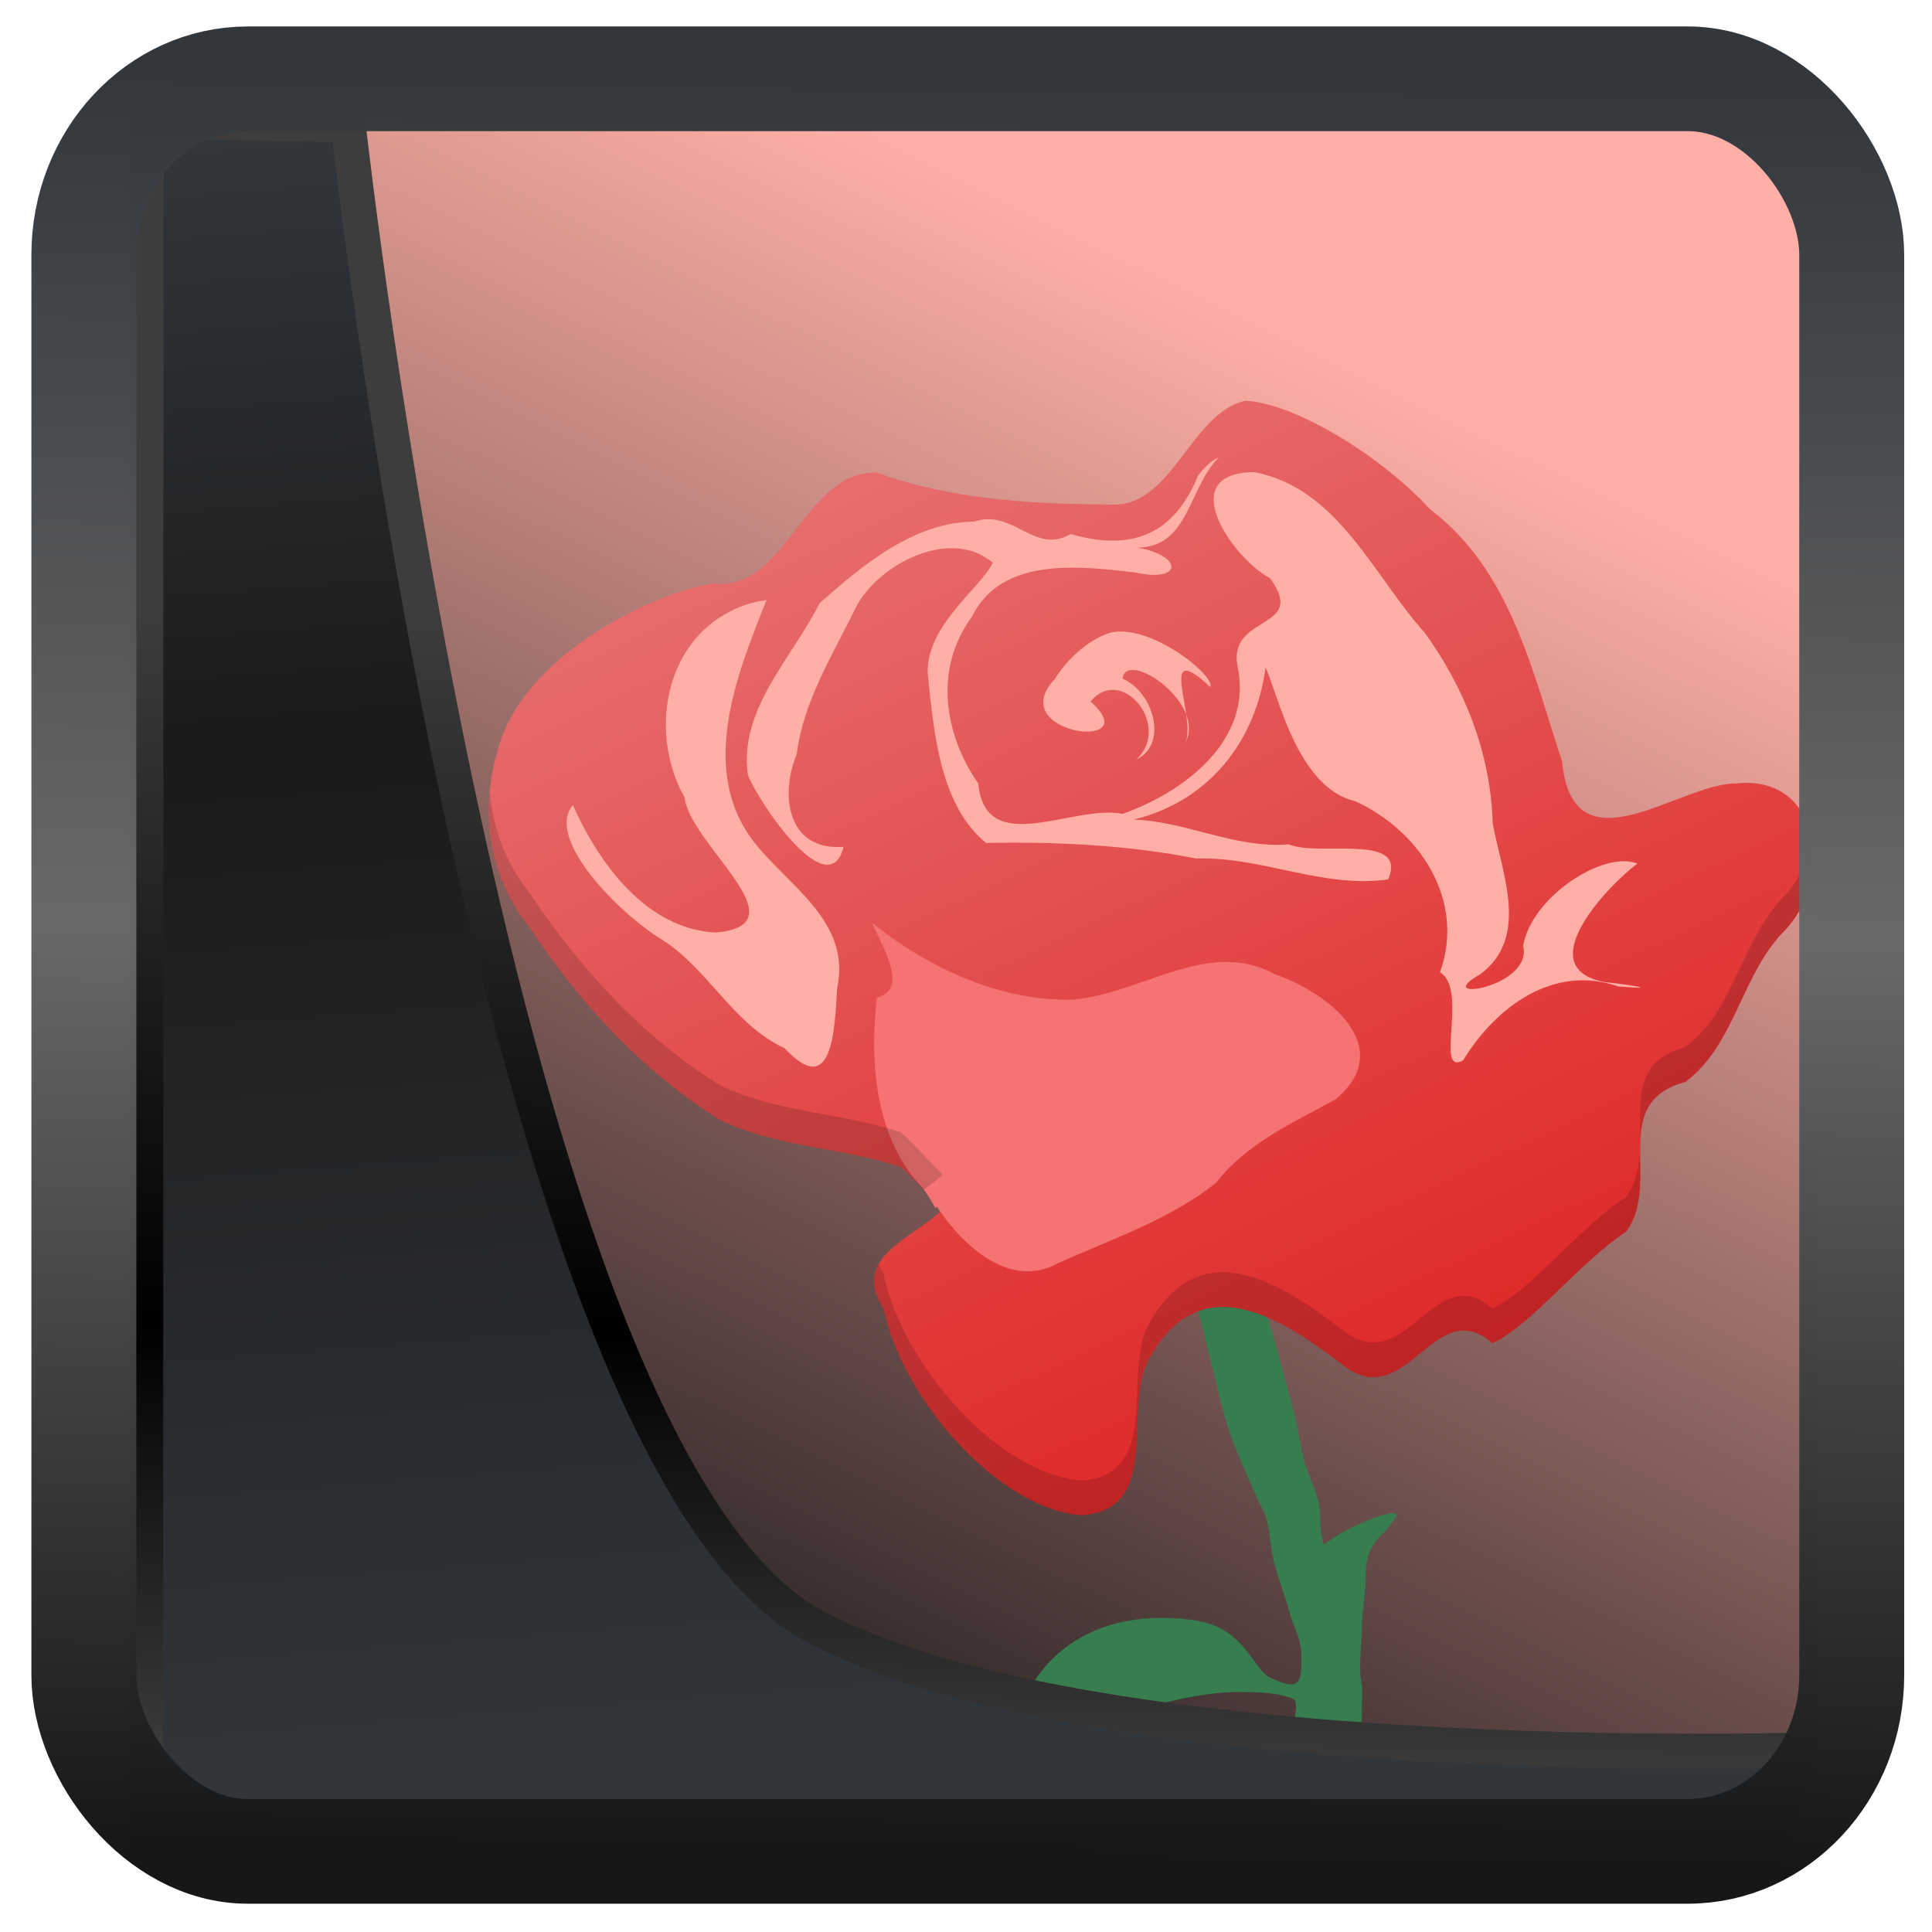 <svg width="32" height="32" version="1.1" viewBox="0 0 32 32" xmlns="http://www.w3.org/2000/svg" xmlns:xlink="http://www.w3.org/1999/xlink">
<defs>
<linearGradient id="linearGradient3403" x1="6.949" x2="11.215" y1="4.555" y2="59.052" gradientUnits="userSpaceOnUse">
<stop style="stop-color:#32373c" offset="0"/>
<stop style="stop-color:#1a1a1a" offset=".368"/>
<stop style="stop-color:#31363b" offset="1"/>
</linearGradient>
<linearGradient id="linearGradient20558" x1="25.802" x2="25.111" y1="20.374" y2="58.913" gradientUnits="userSpaceOnUse">
<stop style="stop-color:#3d3d3d" offset="0"/>
<stop offset=".618"/>
<stop style="stop-color:#3d3d3d" offset="1"/>
</linearGradient>
<linearGradient id="linearGradient4557" x1="43.5" x2="44.142" y1="64.012" y2=".306" gradientTransform="translate(.361 -.13)" gradientUnits="userSpaceOnUse">
<stop style="stop-color:#141618" offset="0"/>
<stop style="stop-color:#686868" offset=".518"/>
<stop style="stop-color:#31363b" offset="1"/>
</linearGradient>
<linearGradient id="linearGradient4587-3" x1="11.087" x2="35.057" y1="53.86" y2="5.128" gradientTransform="translate(.361 -.125)" gradientUnits="userSpaceOnUse">
<stop style="stop-color:#302828" offset="0"/>
<stop style="stop-color:#ffafa5" offset="1"/>
</linearGradient>
<linearGradient id="linearGradient4181" x1="417.39" x2="402.99" y1="534.99" y2="504.66" gradientUnits="userSpaceOnUse">
<stop style="stop-color:#df2323" offset="0"/>
<stop style="stop-color:#e76f6f" offset="1"/>
</linearGradient>
</defs>
<g transform="matrix(.434 0 0 .434 2.512 1.656)">
<rect x="1.033" y=".601" width="62.567" height="62.867" style="fill:url(#linearGradient4587-3)"/>
<g transform="matrix(1.33 0 0 1.33 -505.26 -659.93)">
<path d="m409.64 529.6c-0.054 0.325 0.213 1.093 0.336 1.547 0.134 0.496 0.228 0.943 0.336 1.341 0.145 0.533 0.202 0.846 0.336 1.341 0.158 0.583 0.316 0.986 0.56 1.547 0.228 0.526 0.362 0.873 0.56 1.237 0.227 0.417 0.213 1.093 0.336 1.547 0.14 0.515 0.336 1.032 0.448 1.444 0.141 0.521 0.336 0.683 0.336 1.341 0 0.77-0.146 0.861-0.895 0.516-0.514-0.237-0.711-1.468-2.238-1.658-3.144-0.425-5.134 1.44-5.178 4 2.003-1.063 5.054-1.99 6.633-1.93 0.642 0 1.104 0.044 1.455 0.206 0.265 0.122-0.349 1.724-0.087 1.724h2s0.077-1.974 0.042-2.136c-0.11-0.507 0-1.131 0-1.65 0-0.432 0.112-0.982 0.112-1.547 0-0.443 0.131-0.812 0.484-1.137 0.132-0.122 0.224-0.275 0.336-0.413 0.441-0.542-1.495 0.246-2.014 0.725 0 0-0.112-0.196-0.112-0.825 0-0.538-0.313-1.05-0.448-1.547-0.149-0.55-0.178-0.966-0.336-1.547-0.207-0.763-0.385-1.419-0.56-2.062-0.119-0.439-0.335-0.926-0.448-1.34-0.114-0.418-0.112-0.902-0.112-1.444 0-0.711 0.023-0.906-0.336-1.237-0.516-0.476-1.542 0.089-1.542 0.516z" style="fill-rule:evenodd;fill:#377d50"/>
<path d="m411.27 504.82c-1.52 0.329-2.097 3.001-3.761 2.979-2.014-0.016-4.53-0.083-6.806-0.92-2.112-0.048-2.585 3.415-4.67 3.184-1.609 0.205-5.511 2.016-6.216 4.809-0.507 1.723-0.238 3.651 0.923 5.061 1.426 2.16 3.239 4.138 5.452 5.518 1.623 0.788 3.481 0.791 5.179 1.345 0.293 0.219 0.919 0.945 1.132 1.119l0.086 0.109c-0.855 0.84-2.656 1.375-1.694 2.836 0.565 2.706 3.395 5.809 5.71 5.938 2.314-0.177 1.129-3.103 1.903-4.473 1.546-2.847 4.053-0.997 5.707 0.265 1.742 1.141 2.52-2.147 4.149-0.729 1.114-0.502 2.513-2.335 3.847-3.202 1.034-1.446-0.539-3.691 1.696-4.295 1.448-1.09 1.6-3.104 2.867-4.364 1.356-1.414 1.057-4.47-1.418-4.199-1.614-0.015-4.675 2.608-4.99-0.633-0.852-2.577-1.476-5.492-3.783-7.231-1.474-1.599-3.946-3.065-5.311-3.118z" style="fill-rule:evenodd;fill:url(#linearGradient4181)"/>
<path d="m400.57 519.8c1.556 1.253 3.571 2.221 5.653 2.205 1.969-0.086 3.958-1.806 5.898-0.731 1.559 0.532 3.514 2.098 1.753 3.585-1.238 0.683-2.561 1.267-3.431 2.395-1.323 1.061-2.995 1.615-4.539 2.312-1.6 0.882-3.062-0.974-3.474-1.62-0.015 0.015-0.036 0.026-0.052 0.04 0 0 3.9e-4 0 0 0.011-8e-5 3.4e-4 -2e-3 0-2e-3 0 4.1e-4 -4.2e-4 -4.3e-4 0 0 0 6.2e-4 -5.9e-4 2e-3 0 2e-3 0 1.4e-4 -0.043-0.09-0.203-0.335-0.566-1.389-1.418-1.559-3.636-1.335-5.487 0.909-0.245 0.193-1.387-0.139-2.135z" style="fill-rule:evenodd;fill:#f57373"/>
<path d="m410.52 506.44c-0.882 0.878-0.855 2.584-2.341 2.592 1.329 0.232 1.292 1.02-0.057 0.714-1.598-0.182-3.841-0.468-4.691 1.272-1.096 1.484-0.801 3.364 0.183 4.786 0.208 2.164 2.738 0.581 4.141 0.869 1.758-0.623 3.756-2.113 3.298-4.236-0.279-1.513 2.03-1.023 0.934-2.524-1.109-0.602-2.773-3.045-0.437-3.046 2.397 0.48 3.389 2.954 4.872 4.604 1.16 1.6 1.899 3.488 1.954 5.475 0.255 1.412 1.074 3.26-0.353 4.326-1.486 0.834 1.524 0.39 1.226-0.816 0.239-1.395 2.301-2.744 3.277-2.357-0.893 0.675-3.087 3.01-0.922 3.403 0.652 0.064 1.698 0.234 0.368 0.122-1.858-0.649-3.519 0.6-4.445 2.123-0.838 0.451 0.164-2.022-0.664-2.53 0.737-2.05-0.565-4.056-2.439-4.911-1.681-0.386-2.236-3.175-2.567-3.832-0.279 2.12-1.628 3.837-3.784 4.364 1.493 0.043 2.902 0.835 4.451 0.708 0.855 0.373 3.433-0.352 2.852 1.007-1.857 0.273-3.639-0.665-5.503-0.598-1.99-0.39-4.034-0.487-6.036-0.448-1.294-1.06-1.489-3.081-1.655-4.682-0.214-1.46 1.503-2.619 1.848-3.359-1.208-1.031-3.295 0.03-3.94 1.304-0.661 1.363-1.494 2.667-1.686 4.194-0.5 1.203-0.244 2.78 1.345 2.654-0.422 1.671-2.395-1.194-2.745-2.059-0.271-1.884 1.278-3.371 2.057-4.931 1.236-1.099 2.719-2.333 4.435-2.341 1.13-0.381 1.727 0.965 2.768 0.355 1.993 0.581 3.062-0.215 3.664-1.691 0.168-0.202 0.345-0.405 0.593-0.512z" style="fill-rule:evenodd;fill:#ffafa5"/>
<g transform="matrix(.87 0 0 .87 387.64 -370.51)" style="fill-rule:evenodd;fill:#ffafa5">
<path d="m11.377 1012.7c-0.985 2.459-2.251 5.596-0.417 7.973 1.169 1.494 3.221 2.626 2.745 4.844-0.081 1.402-0.157 3.656-1.731 1.965-1.771-0.83-2.546-2.718-4.221-3.693-1.373-0.906-3.667-3.248-2.762-4.328 0.856 1.923 2.42 4.085 4.708 4.203 2.918-0.254-0.84-2.882-1.023-4.449-1.152-2.052-0.719-5.023 1.511-6.147 0.37-0.192 0.775-0.321 1.19-0.368z" style="fill:#ffafa5"/>
<path d="m22.636 1013.8c1.299-0.425 3.569 1.4 3.376 1.765-1.836-1.713-0.37 1.153-0.853 1.903 0.813-1.346-1.932-3.176-2.039-2.18 1.016 0.44 1.524 2.156 0.454 2.673 1.187-1.116-0.485-3.15-1.509-1.917 1.906 1.691-2.92 1.079-1.17-0.751 0.366-0.611 1.062-1.257 1.741-1.492z" style="fill:#ffafa5"/>
</g>
<path transform="translate(384.57 499.8)" d="m5.029 16.252c-0.12 1.381 0.238 2.788 1.139 3.883 1.426 2.16 3.238 4.138 5.451 5.518 1.623 0.788 3.482 0.791 5.18 1.346 0.169 0.126 0.43 0.4 0.678 0.66 0.195-0.14 0.384-0.281 0.539-0.434l-0.086-0.107c-0.213-0.174-0.838-0.901-1.131-1.119-1.698-0.555-3.556-0.557-5.18-1.346-2.213-1.38-4.025-3.357-5.451-5.518-0.683-0.83-1.05-1.841-1.139-2.883zm37.912 1.352c-0.093 0.591-0.332 1.17-0.742 1.598-1.267 1.26-1.419 3.275-2.867 4.365-2.234 0.604-0.661 2.849-1.695 4.295-1.334 0.867-2.732 2.699-3.846 3.201-1.629-1.419-2.407 1.871-4.148 0.73-1.654-1.262-4.162-3.112-5.709-0.266-0.773 1.37 0.412 4.295-1.902 4.473-2.315-0.129-5.144-3.232-5.709-5.938-0.066-0.1-0.088-0.186-0.129-0.277-0.199 0.344-0.219 0.749 0.129 1.277 0.565 2.706 3.394 5.809 5.709 5.938 2.314-0.177 1.129-3.103 1.902-4.473 1.546-2.847 4.055-0.997 5.709 0.266 1.742 1.141 2.52-2.149 4.148-0.73 1.114-0.502 2.512-2.334 3.846-3.201 1.034-1.446-0.539-3.691 1.695-4.295 1.448-1.09 1.601-3.105 2.867-4.365 0.646-0.674 0.904-1.716 0.742-2.598z" style="fill-rule:evenodd;opacity:.15"/>
</g>
</g>
<path transform="matrix(.5 0 0 .5 .066 .017)" d="m4.704 3.982-0.013 56.82h53.904l1.022-2.866s-23.875 0.766-32.844-4.14c-10.516-5.753-15.372-49.697-15.372-49.697z" style="fill:url(#linearGradient3403);mix-blend-mode:normal;stroke-linejoin:round;stroke-width:1.162;stroke:url(#linearGradient20558)"/>
<rect transform="matrix(.468 0 0 .467 .906 1.027)" x="1.032" y=".596" width="62.567" height="62.867" rx="5.803" ry="6.245" style="fill:none;stroke-linejoin:round;stroke-miterlimit:7.8;stroke-opacity:.995;stroke-width:3.714;stroke:url(#linearGradient4557)"/>
</svg>
